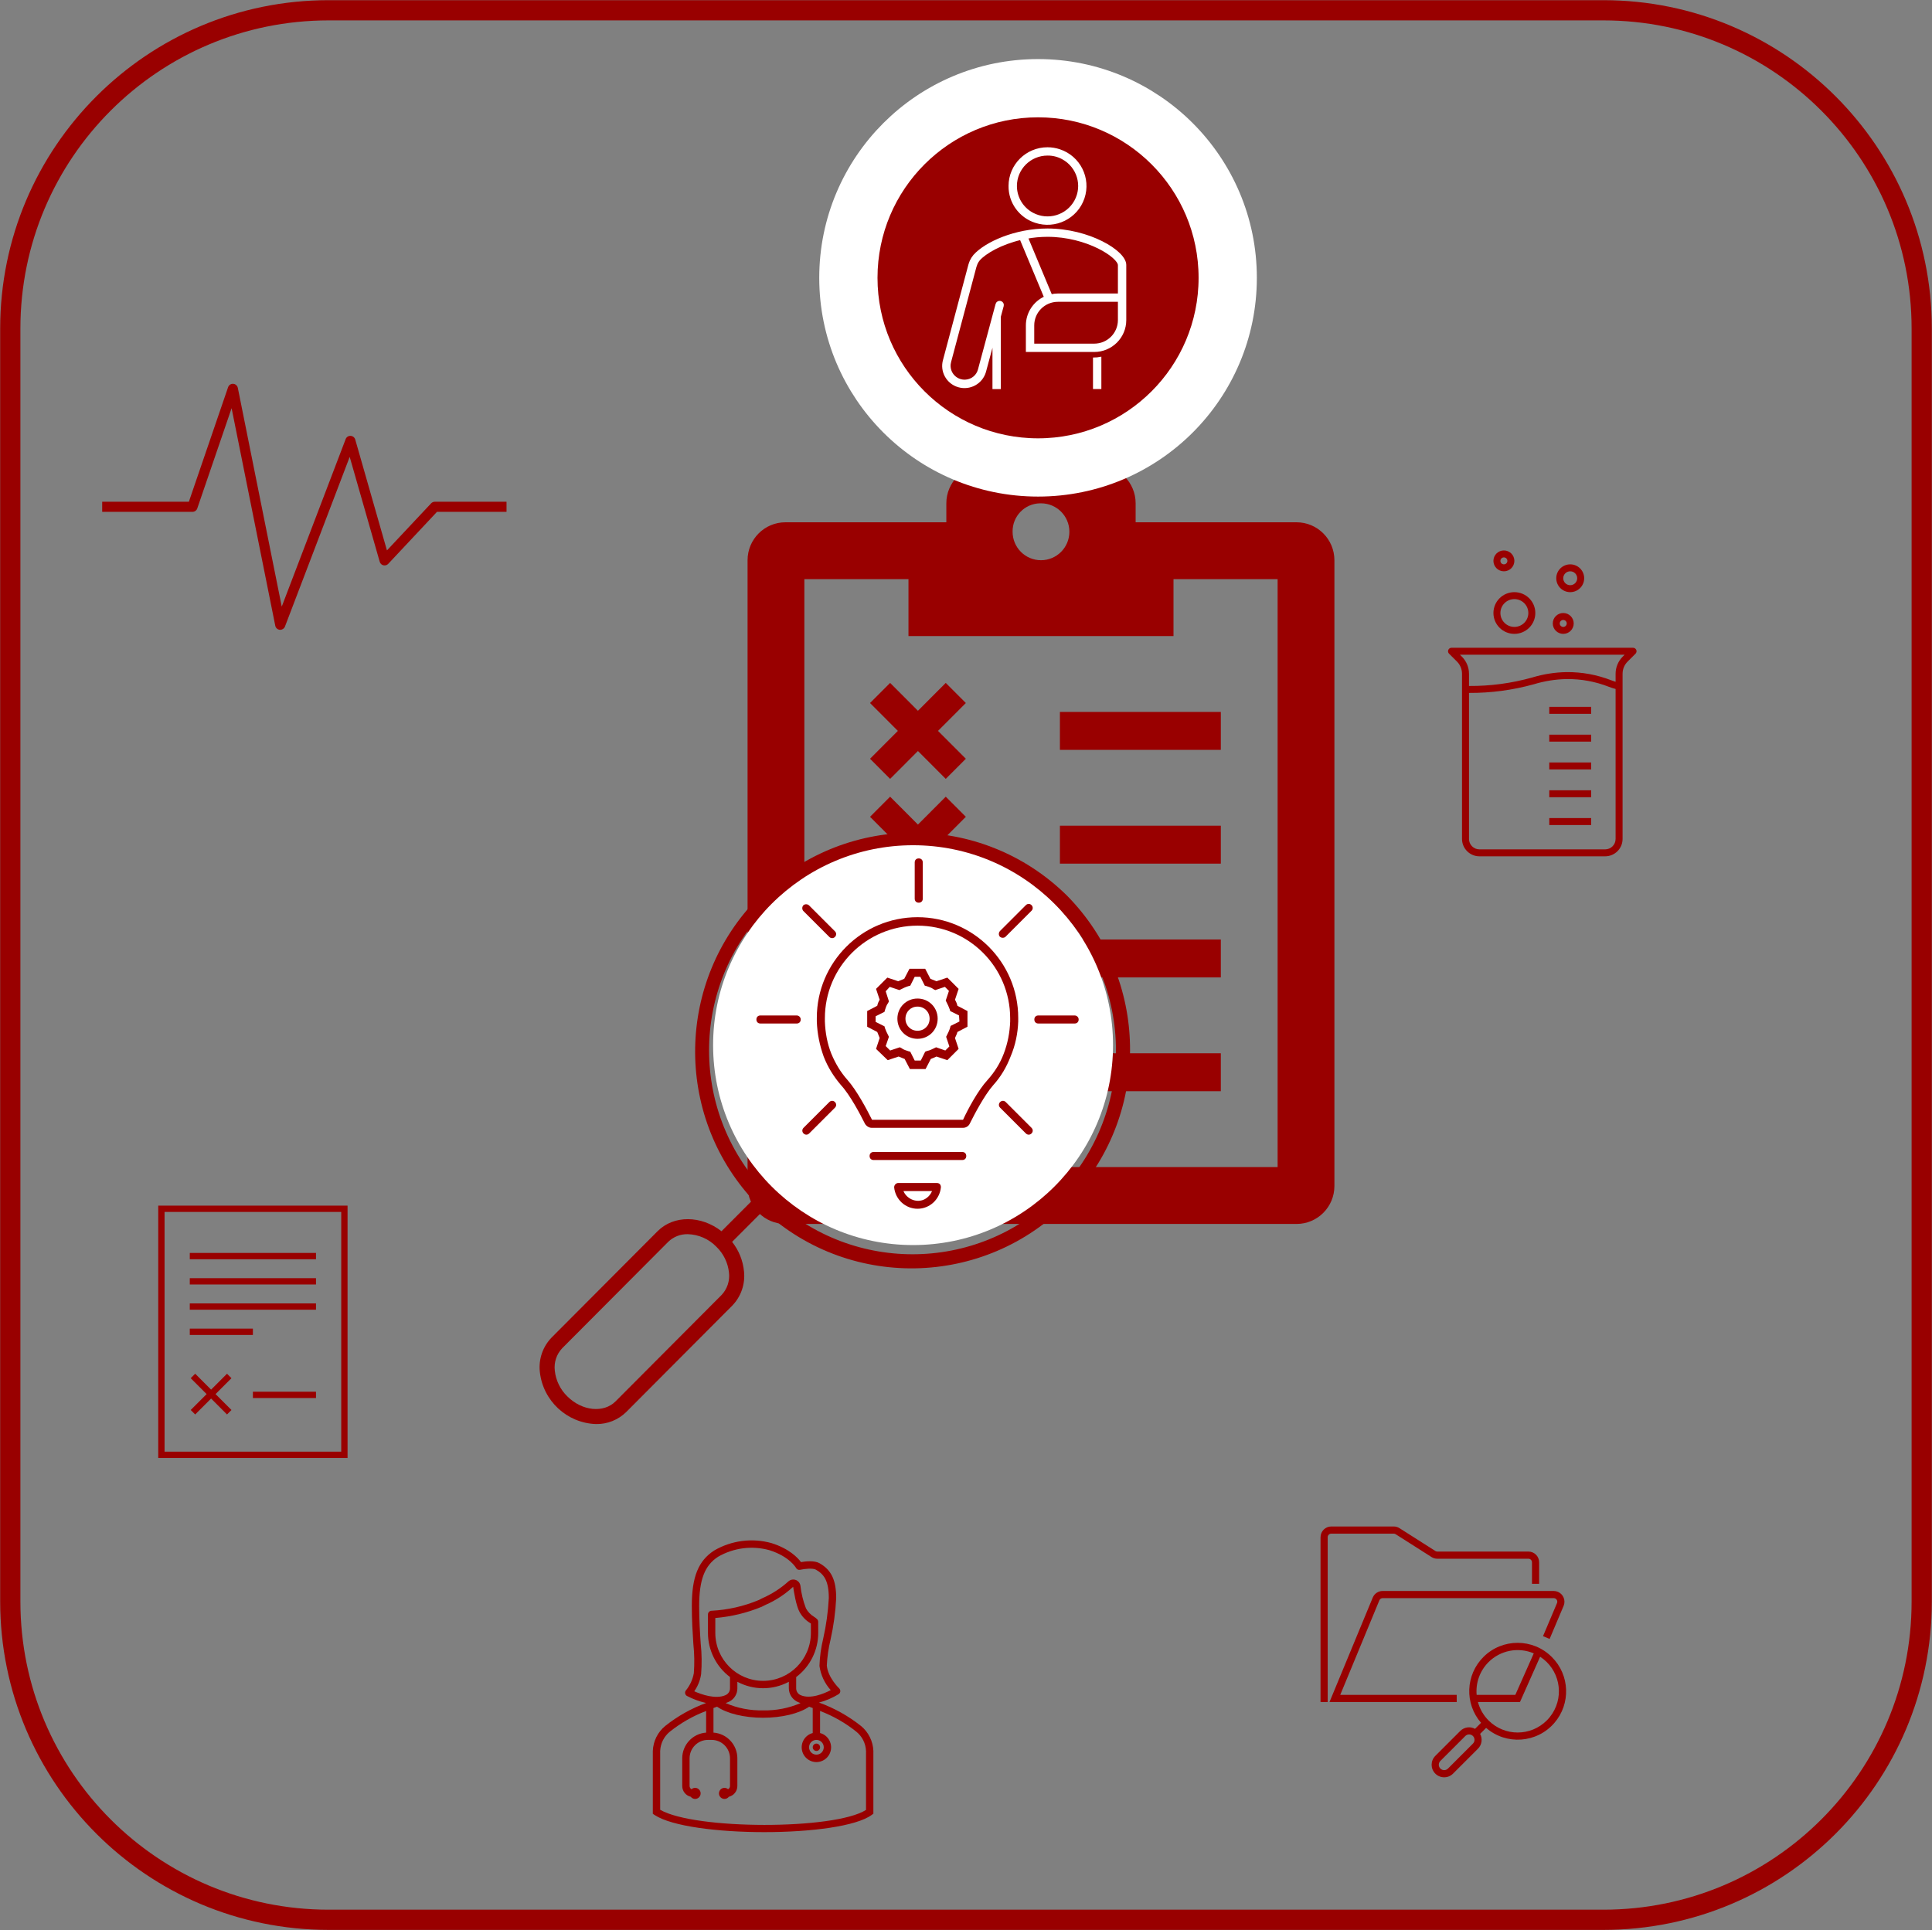 <svg width="1314" height="1313" xmlns="http://www.w3.org/2000/svg" xmlns:xlink="http://www.w3.org/1999/xlink" xml:space="preserve" overflow="hidden"><rect width="100%" height="100%" fill="#808080" stroke="none"/><g transform="translate(-2956 -223)"><g><g><g><path d="M257.893 212.83 244.232 199.17 225.313 218.096 206.393 199.17 192.732 212.83 211.659 231.75 192.732 250.67 206.393 264.33 225.313 245.404 244.232 264.33 257.893 250.67 238.966 231.75 257.893 212.83Z" fill="#990000" transform="matrix(1 0 0 1.002 3355 488)"/><path d="M244.232 276.42 225.313 295.346 206.393 276.42 192.732 290.08 211.659 309 192.732 327.92 206.393 341.58 225.313 322.654 244.232 341.58 257.893 327.92 238.966 309 257.893 290.08 244.232 276.42Z" fill="#990000" transform="matrix(1 0 0 1.002 3355 488)"/><path d="M469.938 527.875 148.063 527.875 148.063 128.75 218.875 128.75 218.875 167.375 399.125 167.375 399.125 128.75 469.938 128.75ZM309 77.25C319.666 77.25 328.313 85.896 328.313 96.562 328.313 107.229 319.666 115.875 309 115.875 298.334 115.875 289.688 107.229 289.688 96.562 289.512 86.072 297.873 77.426 308.364 77.25 308.576 77.246 308.788 77.246 309 77.25ZM482.813 90.125 373.375 90.125 373.375 77.25C373.375 63.029 361.846 51.5 347.625 51.5L270.375 51.5C256.154 51.5 244.625 63.029 244.625 77.25L244.625 90.125 135.188 90.125C120.966 90.125 109.438 101.654 109.438 115.875L109.438 540.75C109.438 554.971 120.966 566.5 135.188 566.5L482.813 566.5C497.034 566.5 508.563 554.971 508.563 540.75L508.563 115.875C508.563 101.654 497.034 90.125 482.813 90.125Z" fill="#990000" transform="matrix(1 0 0 1.002 3355 488)"/><path d="M321.875 218.875 431.313 218.875 431.313 244.625 321.875 244.625Z" fill="#990000" transform="matrix(1 0 0 1.002 3355 488)"/><path d="M321.875 296.125 431.313 296.125 431.313 321.875 321.875 321.875Z" fill="#990000" transform="matrix(1 0 0 1.002 3355 488)"/><path d="M321.875 373.375 431.313 373.375 431.313 399.125 321.875 399.125Z" fill="#990000" transform="matrix(1 0 0 1.002 3355 488)"/><path d="M321.875 450.625 431.313 450.625 431.313 476.375 321.875 476.375Z" fill="#990000" transform="matrix(1 0 0 1.002 3355 488)"/><path d="M202.781 363.719 247.844 363.719 247.844 408.781 202.781 408.781Z" fill="#990000" transform="matrix(1 0 0 1.002 3355 488)"/><path d="M202.781 440.969 247.844 440.969 247.844 486.031 202.781 486.031Z" fill="#990000" transform="matrix(1 0 0 1.002 3355 488)"/></g></g></g><path d="M2963 446.505C2963 326.932 3059.93 230 3179.5 230L4046.5 230C4166.07 230 4263 326.932 4263 446.505L4263 1312.5C4263 1432.07 4166.07 1529 4046.5 1529L3179.5 1529C3059.93 1529 2963 1432.07 2963 1312.5Z" stroke="#990000" stroke-width="13.75" stroke-miterlimit="8" fill="none" fill-rule="evenodd"/><path d="M3523.5 412C3523.5 335.509 3585.51 273.5 3662 273.5 3738.49 273.5 3800.5 335.509 3800.5 412 3800.5 488.491 3738.49 550.5 3662 550.5 3585.51 550.5 3523.5 488.491 3523.5 412Z" stroke="#FFFFFF" stroke-width="20.625" stroke-miterlimit="8" fill="#990000" fill-rule="evenodd"/><path d="M3542.5 412C3542.5 346.002 3596 292.5 3662 292.5 3728 292.5 3781.5 346.002 3781.5 412 3781.5 477.998 3728 531.5 3662 531.5 3596 531.5 3542.5 477.998 3542.5 412Z" stroke="#FFFFFF" stroke-width="20.625" stroke-miterlimit="8" fill="#990000" fill-rule="evenodd"/><g><g><g><path d="M90.89 12.894 90.89 12.894C94.491 12.847 98.042 13.731 101.2 15.46 111.719 21.143 115.641 34.277 109.958 44.796 104.276 55.316 91.142 59.237 80.622 53.555 73.628 49.777 69.267 42.469 69.263 34.52 69.265 22.577 78.947 12.895 90.89 12.894M90.89 9.124C76.863 9.123 65.491 20.493 65.49 34.52L65.49 34.52C65.373 45.467 72.358 55.23 82.757 58.654 96.067 63.132 110.488 55.971 114.966 42.66 119.444 29.35 112.284 14.929 98.973 10.451 96.369 9.575 93.64 9.127 90.892 9.124Z" stroke="#FFFFFF" stroke-width="1.885" fill="#FFFFFF" transform="matrix(1.006 0 0 1 3577 315)"/><path d="M122.584 152.153 122.584 171.705 126.355 171.705 126.355 151.776C125.112 152.017 123.85 152.144 122.584 152.153Z" stroke="#FFFFFF" stroke-width="1.885" fill="#FFFFFF" transform="matrix(1.006 0 0 1 3577 315)"/><path d="M90.877 64.387C69.052 64.387 49.193 73.437 41.562 81.997 40.645 83.101 39.873 84.318 39.262 85.617 38.87 86.53 38.54 87.469 38.274 88.426L21.173 153.015C19.009 160.518 23.337 168.356 30.84 170.521 38.344 172.686 46.182 168.358 48.346 160.854 48.368 160.778 48.389 160.702 48.41 160.626L54.581 137.573C54.602 137.496 54.619 137.498 54.619 137.573L54.619 171.737 58.389 171.737 58.389 123.348 60.364 115.972 60.364 115.972C60.634 114.966 60.037 113.932 59.032 113.662 58.026 113.391 56.991 113.988 56.721 114.994L54.677 122.575C54.662 122.635 54.647 122.695 54.638 122.763L44.854 159.318 44.807 159.506C43.721 163.792 40.005 166.894 35.595 167.197 29.859 167.616 24.87 163.306 24.451 157.57 24.363 156.368 24.485 155.16 24.81 153.999L41.917 89.382C42.132 88.623 42.395 87.878 42.703 87.152 43.159 86.193 43.729 85.293 44.4 84.471 48.7 79.65 59.276 73.447 72.936 70.258L89.589 110.371C82.072 113.686 77.218 121.124 77.208 129.34L77.208 146.497 122.458 146.497C133.912 146.497 143.198 137.212 143.198 125.757L143.198 88.238C143.198 79.252 118.744 64.387 90.877 64.387ZM122.458 142.726 80.979 142.726 80.979 129.34C80.979 119.968 88.576 112.371 97.948 112.371L139.427 112.371 139.427 125.757C139.427 135.129 131.83 142.726 122.458 142.726ZM97.948 108.6C96.34 108.606 94.738 108.8 93.175 109.177L76.695 69.483C81.373 68.614 86.12 68.173 90.877 68.163 117.899 68.163 139.427 82.583 139.427 88.37L139.427 108.6Z" stroke="#FFFFFF" stroke-width="1.885" fill="#FFFFFF" transform="matrix(1.006 0 0 1 3577 315)"/></g></g></g><g><g><g><path d="M186.61 145.595C178.013 138.782 168.363 133.415 158.04 129.707 162.721 128.454 167.201 126.544 171.347 124.035 172.514 123.297 172.861 121.752 172.123 120.585 172.013 120.411 171.882 120.252 171.732 120.11 171.655 120.037 163.932 112.61 163.345 104.512 163.635 98.666 164.472 92.86 165.845 87.17 167.946 77.888 169.24 68.442 169.712 58.938 169.712 46.705 166.432 39.858 158.395 35.307 154.87 33.307 148.875 33.992 145.775 34.535 143.605 31.615 137.81 25.427 125.635 21.637 112.524 18.035 98.516 19.844 86.75 26.66 75.933 33.66 71.52 44.555 71.52 64.3 71.52 74.013 72.08 82.528 72.575 90.05 73.286 96.615 73.392 103.232 72.892 109.817 72.107 114.137 70.227 118.183 67.43 121.567 66.611 122.679 66.847 124.244 67.958 125.063 68.05 125.131 68.147 125.193 68.248 125.247 72.356 127.382 76.722 128.979 81.237 130 71.179 133.669 61.777 138.934 53.392 145.592 48.303 149.766 45.247 155.922 45 162.5L45 205.085 46.112 205.835C57.797 213.61 89.438 217.5 120.815 217.5 152.315 217.5 183.565 213.58 193.99 205.75L195 205 195 162.447C194.74 155.889 191.686 149.756 186.61 145.595ZM156.262 155C159.024 155 161.262 157.238 161.262 160 161.262 162.761 159.024 165 156.262 165 153.501 165 151.262 162.761 151.262 160 151.262 157.238 153.501 155 156.262 155ZM142.82 128.922C143.11 129.075 143.395 129.237 143.702 129.365L145.452 130.082C137.418 133.524 128.738 135.2 120 135 111.259 135.201 102.576 133.523 94.54 130.077L96.29 129.365 97.39 128.845C100.553 127.078 102.509 123.735 102.5 120.112L102.5 115.632C113.446 121.449 126.566 121.449 137.512 115.632L137.512 120.102C137.57 123.782 139.596 127.148 142.82 128.922ZM120 115C102.059 114.981 87.519 100.441 87.5 82.5L87.5 72.41C98.35 71.51 108.997 68.945 119.067 64.805L121.647 63.515C128.558 60.513 134.912 56.367 140.442 51.25 140.87 54.19 142.442 64.118 144.792 68.323 146.462 71.371 148.902 73.929 151.867 75.743L152.505 76.177 152.505 82.5C152.484 100.443 137.943 114.982 120 115ZM82.5 70 82.5 82.5C82.511 94.273 88.061 105.355 97.483 112.415L97.483 120.112C97.48 122.074 96.323 123.851 94.53 124.647 87.752 127.737 77.81 124.117 73.177 122.06 75.612 118.622 77.21 114.664 77.845 110.5 78.407 103.579 78.314 96.621 77.565 89.718 77.065 82.28 76.52 73.853 76.52 64.305 76.52 46.492 80.27 36.805 89.347 30.935 99.909 24.842 112.468 23.222 124.23 26.435 138.032 30.735 142.372 38.42 142.405 38.48 142.931 39.475 144.056 39.995 145.155 39.752 148.405 39.023 153.885 38.502 155.905 39.657 161.327 42.727 164.687 47.023 164.687 58.925 164.208 68.113 162.945 77.244 160.912 86.218 159.413 92.332 158.551 98.585 158.34 104.877 159.19 110.993 161.861 116.71 166.005 121.287 161.435 123.65 151.93 127.682 145.327 124.587 143.6 123.766 142.5 122.025 142.5 120.112L142.5 112.432C151.933 105.372 157.49 94.282 157.5 82.5L157.472 75C157.481 74.382 157.258 73.784 156.847 73.323 156.183 72.65 155.438 72.062 154.63 71.573 152.329 70.194 150.439 68.226 149.152 65.873 147.234 60.934 145.968 55.766 145.387 50.5 144.975 47.817 142.466 45.976 139.783 46.388 138.797 46.539 137.88 46.987 137.155 47.672 131.886 52.383 125.898 56.221 119.417 59.04L116.917 60.29C106.767 64.495 95.972 66.933 85 67.5 83.619 67.5 82.5 68.619 82.5 70ZM153.75 133.422 153.75 150.187C153.75 150.245 153.78 150.29 153.782 150.345 148.43 151.708 145.197 157.152 146.561 162.504 147.924 167.856 153.368 171.089 158.72 169.726 164.072 168.362 167.305 162.918 165.942 157.567 165.038 154.019 162.268 151.249 158.72 150.345 158.72 150.29 158.75 150.242 158.75 150.187L158.75 135.402C167.628 138.77 175.931 143.492 183.362 149.402 187.365 152.603 189.785 157.38 190 162.5L190 202.44C168.75 216.037 73.545 215.977 50 202.357L50 162.552C50.197 157.418 52.611 152.622 56.617 149.405 64.056 143.494 72.365 138.771 81.25 135.405L81.25 150.065C72.101 150.72 65.011 158.328 65 167.5L65 186.25C65.008 189.731 67.41 192.748 70.8 193.537 72.062 195.179 74.417 195.486 76.059 194.224 77.701 192.961 78.008 190.607 76.745 188.965 75.483 187.324 73.128 187.016 71.487 188.279 71.43 188.322 71.376 188.366 71.323 188.412 70.518 187.989 70.01 187.159 70 186.25L70 167.5C70.008 160.6 75.6 155.008 82.5 155L85 155C91.9 155.008 97.492 160.6 97.5 167.5L97.5 186.25C97.491 187.158 96.984 187.989 96.18 188.412 94.612 187.059 92.244 187.233 90.891 188.801 89.538 190.369 89.712 192.737 91.28 194.09 92.848 195.443 95.216 195.269 96.569 193.701 96.615 193.648 96.659 193.593 96.703 193.537 100.092 192.747 102.492 189.73 102.5 186.25L102.5 167.5C102.491 158.327 95.4 150.718 86.25 150.062L86.25 133.412 88.67 132.5C95.44 137.147 107.25 140 120 140 132.75 140 144.557 137.147 151.327 132.5Z" fill="#990000" transform="matrix(1 0 0 1.004 3355 1251)"/><path d="M158.762 160C158.762 161.381 157.643 162.5 156.262 162.5 154.882 162.5 153.762 161.381 153.762 160 153.762 158.619 154.882 157.5 156.262 157.5 157.643 157.5 158.762 158.619 158.762 160Z" fill="#990000" transform="matrix(1 0 0 1.004 3355 1251)"/></g></g></g><g><g><g><path d="M3146.6 651.438C3146.5 651.438 3146.41 651.438 3146.31 651.438 3144.78 651.315 3143.52 650.193 3143.22 648.688L3113.54 500.8C3113.54 500.731 3113.5 500.728 3113.48 500.8L3090.17 568.88C3089.69 570.271 3088.38 571.205 3086.91 571.204L3025.5 571.204 3025.5 564.329 3084.45 564.329 3111.13 486.418C3111.74 484.621 3113.69 483.661 3115.49 484.275 3116.65 484.67 3117.51 485.653 3117.75 486.854L3147.6 635.547C3147.6 635.609 3147.64 635.612 3147.67 635.547L3191.09 521.724C3191.6 520.326 3192.97 519.427 3194.45 519.517 3195.93 519.58 3197.2 520.583 3197.61 522.006L3219.16 597.38C3219.16 597.411 3219.2 597.418 3219.22 597.38L3249.22 565.411C3249.87 564.718 3250.77 564.325 3251.73 564.325L3300.5 564.325 3300.5 571.2 3253.21 571.2 3220.06 606.558C3218.77 607.945 3216.59 608.018 3215.2 606.721 3214.75 606.294 3214.42 605.752 3214.25 605.152L3193.87 533.921C3193.87 533.865 3193.82 533.862 3193.8 533.921L3149.81 649.228C3149.3 650.559 3148.02 651.438 3146.6 651.438Z" fill="#990000"/></g></g></g><g><g><g><path d="M87.49 23.646C91.407 23.646 94.583 20.47 94.583 16.552 94.583 12.634 91.407 9.458 87.49 9.458 83.572 9.458 80.396 12.634 80.396 16.552 80.396 20.47 83.572 23.646 87.49 23.646ZM87.49 14.188C88.796 14.188 89.854 15.246 89.854 16.552 89.854 17.858 88.796 18.917 87.49 18.917 86.184 18.917 85.125 17.858 85.125 16.552 85.125 15.246 86.184 14.188 87.49 14.188Z" fill="#990000" transform="matrix(1.004 0 0 1 3891 588)"/><path d="M132.417 37.833C137.64 37.833 141.875 33.599 141.875 28.375 141.875 23.151 137.64 18.917 132.417 18.917 127.193 18.917 122.958 23.151 122.958 28.375 122.958 33.599 127.193 37.833 132.417 37.833ZM132.417 23.646C135.029 23.646 137.146 25.763 137.146 28.375 137.146 30.987 135.029 33.104 132.417 33.104 129.805 33.104 127.687 30.987 127.687 28.375 127.687 25.763 129.805 23.646 132.417 23.646Z" fill="#990000" transform="matrix(1.004 0 0 1 3891 588)"/><path d="M94.583 66.208C102.419 66.208 108.771 59.856 108.771 52.021 108.771 44.185 102.419 37.833 94.583 37.833 86.748 37.833 80.396 44.185 80.396 52.021 80.405 59.852 86.751 66.199 94.583 66.208ZM94.583 42.562C99.807 42.562 104.042 46.797 104.042 52.021 104.042 57.244 99.807 61.479 94.583 61.479 89.36 61.479 85.125 57.244 85.125 52.021 85.125 46.797 89.36 42.562 94.583 42.562Z" fill="#990000" transform="matrix(1.004 0 0 1 3891 588)"/><path d="M127.687 66.208C131.605 66.208 134.781 63.032 134.781 59.115 134.781 55.197 131.605 52.021 127.687 52.021 123.77 52.021 120.594 55.197 120.594 59.115 120.594 63.032 123.77 66.208 127.687 66.208ZM127.687 56.75C128.993 56.75 130.052 57.809 130.052 59.115 130.052 60.42 128.993 61.479 127.687 61.479 126.381 61.479 125.323 60.42 125.323 59.115 125.323 57.809 126.381 56.75 127.687 56.75Z" fill="#990000" transform="matrix(1.004 0 0 1 3891 588)"/><path d="M177.164 77.126C176.798 76.242 175.935 75.666 174.979 75.667L52.021 75.667C50.715 75.667 49.657 76.726 49.657 78.032 49.657 78.659 49.906 79.26 50.349 79.703L55.65 85.007C57.875 87.219 59.123 90.228 59.115 93.365L59.115 205.719C59.122 212.245 64.411 217.534 70.938 217.542L156.062 217.542C162.589 217.534 167.878 212.245 167.885 205.719L167.885 93.365C167.877 90.228 169.125 87.219 171.349 85.007L176.651 79.703C177.328 79.027 177.53 78.01 177.164 77.126ZM156.062 212.812 70.938 212.812C67.02 212.812 63.844 209.637 63.844 205.719L63.844 106.385C78.69 106.465 93.475 104.483 107.775 100.495 115.001 98.285 122.498 97.091 130.052 96.948 139.775 96.853 149.425 98.63 158.477 102.181 160.008 102.77 161.57 103.277 163.156 103.699L163.156 205.719C163.156 209.637 159.98 212.812 156.062 212.812ZM168.001 81.666C164.899 84.769 163.156 88.978 163.156 93.365L163.156 98.804C162.269 98.523 161.243 98.154 160.082 97.735 150.512 94.012 140.321 92.14 130.052 92.219 122.095 92.348 114.195 93.592 106.584 95.915 92.677 99.823 78.289 101.756 63.844 101.658L63.844 93.365C63.844 88.979 62.102 84.772 59.001 81.67L57.769 80.436C57.748 80.415 57.755 80.396 57.786 80.396L169.214 80.396C169.245 80.396 169.252 80.415 169.231 80.436Z" fill="#990000" transform="matrix(1.004 0 0 1 3891 588)"/><path d="M118.229 115.865 146.604 115.865 146.604 120.594 118.229 120.594Z" fill="#990000" transform="matrix(1.004 0 0 1 3891 588)"/><path d="M118.229 134.781 146.604 134.781 146.604 139.51 118.229 139.51Z" fill="#990000" transform="matrix(1.004 0 0 1 3891 588)"/><path d="M118.229 153.698 146.604 153.698 146.604 158.427 118.229 158.427Z" fill="#990000" transform="matrix(1.004 0 0 1 3891 588)"/><path d="M118.229 172.614 146.604 172.614 146.604 177.344 118.229 177.344Z" fill="#990000" transform="matrix(1.004 0 0 1 3891 588)"/><path d="M118.229 191.531 146.604 191.531 146.604 196.26 118.229 196.26Z" fill="#990000" transform="matrix(1.004 0 0 1 3891 588)"/></g></g></g><g><g><g><path d="M3063.62 1214.83 3192.38 1214.83 3192.38 1043.17 3063.62 1043.17ZM3067.92 1047.46 3188.08 1047.46 3188.08 1210.54 3067.92 1210.54Z" fill="#990000"/><path d="M3085.08 1075.35 3170.92 1075.35 3170.92 1079.65 3085.08 1079.65Z" fill="#990000"/><path d="M3085.08 1092.52 3170.92 1092.52 3170.92 1096.81 3085.08 1096.81Z" fill="#990000"/><path d="M3085.08 1109.69 3170.92 1109.69 3170.92 1113.98 3085.08 1113.98Z" fill="#990000"/><path d="M3085.08 1126.85 3128 1126.85 3128 1131.15 3085.08 1131.15Z" fill="#990000"/><path d="M3128 1169.77 3170.92 1169.77 3170.92 1174.06 3128 1174.06Z" fill="#990000"/><path d="M3110.39 1157.52 3099.57 1168.35 3088.75 1157.52 3085.71 1160.56 3096.53 1171.38 3085.71 1182.2 3088.75 1185.24 3099.57 1174.41 3110.39 1185.24 3113.42 1182.2 3102.6 1171.38 3113.42 1160.56 3110.39 1157.52Z" fill="#990000"/></g></g></g><g><g><g><path d="M126.75 156 47.531 156 74.134 91.691C74.508 90.779 75.398 90.184 76.384 90.187L192.711 90.187C194.057 90.189 195.148 91.281 195.147 92.627 195.146 92.953 195.08 93.275 194.953 93.576L185.447 116.049 189.937 117.95 199.443 95.474C201.017 91.755 199.278 87.464 195.558 85.89 194.657 85.509 193.689 85.313 192.711 85.312L76.384 85.312C73.423 85.305 70.752 87.09 69.627 89.829L40.219 160.875 126.75 160.875Z" fill="#990000" transform="matrix(1 0 0 1 3820 1220)"/><path d="M191.47 130.279C178.657 117.405 157.833 117.355 144.958 130.168 132.709 142.359 131.984 161.95 143.298 175.012L139.218 179.093C135.912 177.305 131.826 177.891 129.156 180.536L112.186 197.506C108.854 200.837 108.854 206.239 112.186 209.571 115.518 212.903 120.92 212.903 124.251 209.571L141.224 192.601C143.868 189.931 144.453 185.845 142.664 182.539L146.737 178.452C160.468 190.344 181.238 188.854 193.13 175.123 204.444 162.061 203.719 142.47 191.47 130.279ZM148.38 133.726C156.468 125.658 168.64 123.299 179.156 127.761L166.605 156 140.302 156C139.565 147.745 142.523 139.588 148.38 133.726ZM137.775 189.15 120.805 206.12C119.376 207.548 117.061 207.548 115.632 206.12 114.204 204.691 114.204 202.376 115.632 200.947L132.6 183.975C134.029 182.546 136.346 182.546 137.775 183.975 139.204 185.404 139.204 187.721 137.775 189.15ZM188.024 173.372C177.115 184.319 159.397 184.349 148.451 173.44 144.963 169.965 142.454 165.63 141.177 160.875L169.769 160.875 183.473 130.048C196.452 138.46 200.153 155.801 191.741 168.779 190.667 170.436 189.421 171.975 188.024 173.369Z" fill="#990000" transform="matrix(1 0 0 1 3820 1220)"/><path d="M83.894 46.312C84.357 46.313 84.81 46.445 85.2 46.693L109.619 62.232C110.791 62.98 112.153 63.376 113.544 63.375L175.5 63.375C176.846 63.375 177.937 64.466 177.937 65.812L177.937 80.437 182.812 80.437 182.812 65.812C182.812 61.774 179.538 58.5 175.5 58.5L113.544 58.5C113.081 58.5 112.627 58.368 112.237 58.12L87.818 42.581C86.646 41.833 85.284 41.436 83.894 41.438L41.438 41.438C37.399 41.438 34.125 44.711 34.125 48.75L34.125 160.875 39 160.875 39 48.75C39 47.404 40.091 46.312 41.438 46.312Z" fill="#990000" transform="matrix(1 0 0 1 3820 1220)"/></g></g></g><g><g><g><path d="M399.75 87.156C341.298 29.527 247.197 30.194 189.568 88.645 133.91 145.097 132.357 235.296 186.037 293.632L164.712 314.957C150.906 304.194 132.281 303.877 121.252 314.926L49.2 387.091C43.153 393.283 40.2 401.859 41.154 410.461 43.308 430.13 59.596 445.223 79.371 445.875 87.049 446.012 94.46 443.057 99.938 437.675L171.959 365.53C178.007 359.341 180.96 350.766 180.005 342.165 179.302 334.861 176.494 327.918 171.923 322.178L193.253 300.853C253.625 356.467 347.65 352.61 403.264 292.238 457.011 233.894 455.464 143.625 399.75 87.156ZM164.707 358.289 92.665 430.454C84.568 438.562 69.864 437.045 59.865 427.087 55.051 422.436 52.029 416.237 51.332 409.58 50.664 403.992 52.531 398.399 56.421 394.333L128.468 322.168C132.03 318.711 136.832 316.833 141.793 316.956 149.156 317.161 156.147 320.24 161.268 325.535 166.082 330.188 169.101 336.389 169.796 343.047 170.464 348.633 168.597 354.225 164.707 358.289ZM392.472 290.075C338.431 344.111 250.817 344.107 196.78 290.066 142.745 236.025 142.749 148.41 196.79 94.374 250.831 40.338 338.445 40.342 392.482 94.383 418.43 120.334 433.007 155.53 433.006 192.228 432.988 228.926 418.411 264.116 392.472 290.075Z" fill="#990000" transform="matrix(1 0 0 1.002 3282 745)"/><path d="M354.937 205.979C353.976 205.018 352.673 204.478 351.314 204.477L338.194 204.477C337.604 200.346 336.851 196.185 335.903 191.977L354.271 188.093C356.223 187.681 357.759 186.173 358.207 184.228L367.006 145.929C367.677 143.179 365.991 140.407 363.241 139.736 360.491 139.066 357.718 140.751 357.048 143.502 357.037 143.545 357.027 143.589 357.018 143.633L348.951 178.739 333.309 182.05C332.879 180.574 332.52 179.073 332.049 177.622 330.764 173.697 328.391 170.218 325.207 167.587 326.253 166.285 327.05 164.802 327.559 163.211 332.111 148.797 326.7 133.101 314.234 124.553 316.291 116.921 321.514 110.533 328.584 107 331.066 105.639 331.975 102.524 330.615 100.042 329.255 97.56 326.14 96.651 323.658 98.011 323.643 98.02 323.628 98.028 323.613 98.036 314.712 102.598 307.996 110.517 304.948 120.043 302.796 119.333 300.577 118.843 298.326 118.582 293.589 118.091 288.801 118.576 284.258 120.007 281.205 110.497 274.493 102.591 265.603 98.036 263.121 96.675 260.006 97.585 258.645 100.067 257.295 102.532 258.181 105.624 260.632 107 267.699 110.53 272.921 116.911 274.982 124.537 273.762 125.363 272.597 126.269 271.497 127.249 264.23 133.798 260.078 143.121 260.073 152.904 260.07 156.411 260.608 159.898 261.667 163.241 262.174 164.823 262.968 166.298 264.009 167.593 260.826 170.216 258.454 173.688 257.167 177.607 256.696 179.057 256.337 180.559 255.907 182.035L240.27 178.724 232.203 143.618C231.606 140.851 228.878 139.093 226.112 139.691 223.345 140.288 221.587 143.016 222.185 145.782 222.194 145.826 222.204 145.87 222.215 145.914L231.014 184.213C231.461 186.156 232.995 187.664 234.945 188.077L253.318 191.962C252.37 196.17 251.617 200.331 251.028 204.462L237.908 204.462C236.548 204.462 235.245 205.003 234.284 205.963L209.09 231.153C207.087 233.154 207.086 236.4 209.087 238.402 211.088 240.404 214.334 240.406 216.336 238.405L240.07 214.737 249.977 214.737C249.808 217.269 249.613 219.827 249.613 222.21 249.623 225.581 250.013 228.94 250.776 232.224L236.575 236.165C234.964 236.613 233.673 237.818 233.116 239.394L220.518 275.084C219.5 277.725 220.816 280.692 223.457 281.71 226.098 282.728 229.064 281.413 230.082 278.772 230.117 278.681 230.149 278.59 230.179 278.498L241.9 245.318 254.2 241.9C265.025 264.219 291.894 273.538 314.214 262.713 323.292 258.31 330.623 250.978 335.026 241.9L347.352 245.323 359.063 278.492C360.005 281.162 362.933 282.561 365.602 281.619 368.271 280.676 369.671 277.748 368.728 275.079L356.131 239.389C355.572 237.811 354.279 236.606 352.667 236.16L338.465 232.219C339.228 228.935 339.619 225.576 339.629 222.205 339.629 219.821 339.439 217.264 339.27 214.732L349.176 214.732 372.869 238.425C374.872 240.427 378.117 240.425 380.119 238.423 382.12 236.42 382.118 233.175 380.116 231.173ZM274.628 162.488C273.185 162.488 271.91 161.549 271.481 160.172 270.739 157.826 270.363 155.38 270.364 152.92 270.368 146.04 273.289 139.484 278.4 134.88 282.832 130.847 288.613 128.62 294.605 128.637 295.497 128.635 296.388 128.682 297.276 128.776 308.249 130.026 317.015 138.491 318.647 149.414 319.171 153.006 318.876 156.669 317.786 160.131L317.786 160.131C317.363 161.518 316.085 162.468 314.634 162.473L274.628 162.473ZM299.741 256.542 299.741 213.8C299.741 210.969 297.446 208.675 294.616 208.675 291.785 208.675 289.491 210.969 289.491 213.8L289.491 256.542C272.48 253.998 259.882 239.405 259.848 222.205 260.125 208.124 262.516 194.165 266.941 180.795 268.498 175.982 272.988 172.727 278.047 172.743L311.18 172.743C316.239 172.727 320.728 175.982 322.286 180.795 326.71 194.165 329.101 208.124 329.379 222.205 329.346 239.398 316.759 253.989 299.756 256.542Z" fill="#990000" transform="matrix(1 0 0 1.002 3282 745)"/></g></g></g><path d="M3441 934C3441 858.889 3501.89 798 3577 798 3652.11 798 3713 858.889 3713 934 3713 1009.11 3652.11 1070 3577 1070 3501.89 1070 3441 1009.11 3441 934Z" fill="#FFFFFF" fill-rule="evenodd"/><g><g><g><path d="M3580.03 902.296C3572.36 902.296 3566.34 908.323 3566.34 915.994 3566.34 923.665 3572.36 929.692 3580.03 929.692 3587.71 929.692 3593.73 923.665 3593.73 915.994 3593.73 915.994 3593.73 915.994 3593.73 915.994 3593.73 908.323 3587.71 902.296 3580.03 902.296ZM3580.03 924.213C3575.38 924.213 3571.82 920.651 3571.82 915.994 3571.82 911.337 3575.38 907.775 3580.03 907.775 3584.69 907.775 3588.25 911.337 3588.25 915.994 3588.25 920.651 3584.69 924.213 3580.03 924.213 3580.03 924.213 3580.03 924.213 3580.03 924.213L3580.03 924.213Z" fill="#990000"/><path d="M3605.51 903.118 3607.98 895.721 3600.31 888.05 3592.91 890.516C3591.54 889.968 3590.17 889.42 3588.8 888.872L3585.24 882.023 3574.56 882.023 3570.99 888.872C3569.62 889.42 3568.25 889.968 3566.88 890.516L3559.49 888.05 3551.82 895.721 3554.28 903.118C3553.46 904.488 3552.91 905.857 3552.64 907.227L3545.79 910.789 3545.79 921.473 3552.64 925.034C3553.19 926.404 3553.73 927.774 3554.28 929.144L3551.82 936.541 3559.76 944.212 3567.16 941.746C3568.53 942.294 3569.9 942.842 3571.27 943.39L3574.83 950.239 3585.51 950.239 3589.07 943.39C3590.44 942.842 3591.81 942.294 3592.91 941.746L3600.31 944.212 3607.98 936.541 3605.51 929.144C3606.06 927.774 3606.88 926.404 3607.16 925.034L3614.01 921.473 3614.01 910.789 3607.16 907.227C3606.88 905.857 3606.33 904.488 3605.51 903.118ZM3608.53 917.912 3602.5 920.925 3602.23 922.021C3601.68 923.939 3600.86 925.582 3600.03 927.226L3599.49 928.322 3601.68 934.897 3598.94 937.637 3592.64 935.445 3591.54 935.993C3589.9 936.815 3588.25 937.637 3586.61 937.911L3585.24 938.458 3582.23 944.486 3578.12 944.486 3575.1 938.458 3574.01 938.184C3572.36 937.637 3570.45 937.089 3569.08 935.993L3567.98 935.445 3561.41 937.637 3558.39 934.623 3560.58 928.322 3560.04 927.226C3559.21 925.582 3558.39 923.939 3557.84 922.295L3557.57 921.199 3551.54 918.186 3551.54 914.35 3557.57 911.337 3557.84 910.241C3558.39 908.597 3558.94 906.679 3560.04 905.31L3560.58 904.214 3558.39 897.365 3561.13 894.351 3567.71 896.543 3568.8 895.995C3570.45 895.173 3572.09 894.351 3574.01 893.803L3575.1 893.529 3578.12 887.502 3581.95 887.502 3584.97 893.529 3586.06 893.803C3587.71 894.351 3589.62 894.899 3590.99 895.995L3592.09 896.543 3598.66 894.351 3601.4 897.091 3599.21 903.666 3599.76 904.762C3600.58 906.405 3601.4 908.049 3601.95 909.693L3602.23 910.789 3608.25 913.802 3608.53 917.912Z" fill="#990000"/><path d="M3648.52 917.912 3648.52 915.446C3648.52 877.64 3617.84 846.956 3580.03 846.956 3542.23 846.956 3511.54 877.64 3511.54 915.446L3511.54 917.912C3511.82 926.13 3513.46 934.075 3516.2 941.746 3518.94 948.869 3523.05 955.444 3527.98 961.197 3534.28 968.046 3541.13 981.196 3544.15 987.223 3544.97 988.867 3546.89 990.237 3548.8 990.237L3610.99 990.237C3612.91 990.237 3614.83 989.141 3615.65 987.223 3618.66 981.196 3625.51 968.046 3631.54 961.197 3636.74 955.444 3640.58 948.869 3643.32 941.746 3646.61 934.075 3648.25 925.856 3648.52 917.912ZM3643.04 917.912C3642.77 925.308 3641.4 932.705 3638.66 939.828 3636.2 946.403 3632.36 952.43 3627.7 957.635 3621.13 964.758 3614.28 977.635 3610.99 984.757L3549.08 984.757C3545.52 977.635 3538.67 964.758 3532.37 957.635 3527.71 952.43 3524.15 946.403 3521.41 939.828 3518.67 932.979 3517.3 925.582 3517.02 917.912L3517.02 915.72C3517.02 880.927 3545.24 852.709 3580.03 852.709 3614.83 852.709 3643.04 880.927 3643.04 915.72L3643.04 915.72 3643.04 917.912Z" fill="#990000"/><path d="M3610.44 1006.67 3550.17 1006.67C3548.53 1006.67 3547.43 1007.77 3547.43 1009.41 3547.43 1011.06 3548.53 1012.15 3550.17 1012.15L3610.44 1012.15C3612.09 1012.15 3613.18 1011.06 3613.18 1009.41 3613.18 1007.77 3612.09 1006.67 3610.44 1006.67Z" fill="#990000"/><path d="M3580.86 837.094C3582.5 837.094 3583.6 835.998 3583.6 834.354L3583.6 809.698C3583.6 808.054 3582.5 806.958 3580.86 806.958 3579.21 806.958 3578.12 808.054 3578.12 809.698L3578.12 834.354C3578.12 835.998 3579.21 837.094 3580.86 837.094Z" fill="#990000"/><path d="M3497.85 913.802 3473.19 913.802C3471.55 913.802 3470.45 914.898 3470.45 916.542 3470.45 918.186 3471.55 919.281 3473.19 919.281L3497.85 919.281C3499.49 919.281 3500.59 918.186 3500.59 916.542 3500.59 914.898 3499.22 913.802 3497.85 913.802Z" fill="#990000"/><path d="M3686.88 913.802 3662.22 913.802C3660.58 913.802 3659.48 914.898 3659.48 916.542 3659.48 918.186 3660.58 919.281 3662.22 919.281L3686.88 919.281C3688.52 919.281 3689.62 918.186 3689.62 916.542 3689.62 914.898 3688.25 913.802 3686.88 913.802Z" fill="#990000"/><path d="M3520.04 860.38C3521.13 861.476 3522.78 861.476 3523.87 860.38 3524.97 859.284 3524.97 857.641 3523.87 856.545L3506.34 839.012C3505.24 837.916 3503.6 837.916 3502.5 838.738 3501.41 839.833 3501.41 841.477 3502.23 842.573 3502.23 842.573 3502.23 842.573 3502.5 842.847L3520.04 860.38Z" fill="#990000"/><path d="M3640.03 972.703C3638.94 971.607 3637.29 971.607 3636.2 972.703 3635.1 973.799 3635.1 975.443 3636.2 976.539 3636.2 976.539 3636.2 976.539 3636.2 976.539L3653.73 994.072C3654.82 995.168 3656.47 995.168 3657.56 994.072 3658.66 992.976 3658.66 991.332 3657.56 990.237L3640.03 972.703Z" fill="#990000"/><path d="M3653.18 839.286 3636.2 856.271C3635.1 857.367 3635.1 859.011 3635.92 860.106 3637.02 861.202 3638.66 861.202 3639.76 860.38 3639.76 860.38 3639.76 860.38 3640.03 860.106L3657.56 842.573C3658.66 841.477 3658.66 839.833 3657.56 838.738 3656.47 837.642 3654.82 837.642 3653.73 838.738L3653.18 839.286Z" fill="#990000"/><path d="M3520.04 972.703 3502.5 990.237C3501.41 991.332 3501.41 992.976 3502.5 994.072 3503.6 995.168 3505.24 995.168 3506.34 994.072 3506.34 994.072 3506.34 994.072 3506.34 994.072L3523.87 976.539C3524.97 975.443 3524.97 973.799 3523.87 972.703 3522.78 971.607 3521.13 971.607 3520.04 972.703L3520.04 972.703Z" fill="#990000"/><path d="M3580.03 1045.3C3571.82 1045.3 3564.97 1039 3564.14 1030.78 3564.14 1029.14 3565.24 1028.04 3566.61 1027.77 3566.61 1027.77 3566.88 1027.77 3566.88 1027.77L3593.18 1027.77C3594.83 1027.77 3595.92 1028.86 3595.92 1030.51 3595.92 1030.51 3595.92 1030.78 3595.92 1030.78 3595.1 1039 3588.25 1045.3 3580.03 1045.3ZM3570.45 1033.25C3572.64 1038.45 3578.66 1041.19 3583.87 1039.28 3586.61 1038.18 3588.8 1035.99 3589.9 1033.25L3570.45 1033.25Z" fill="#990000"/></g></g></g></g></svg>